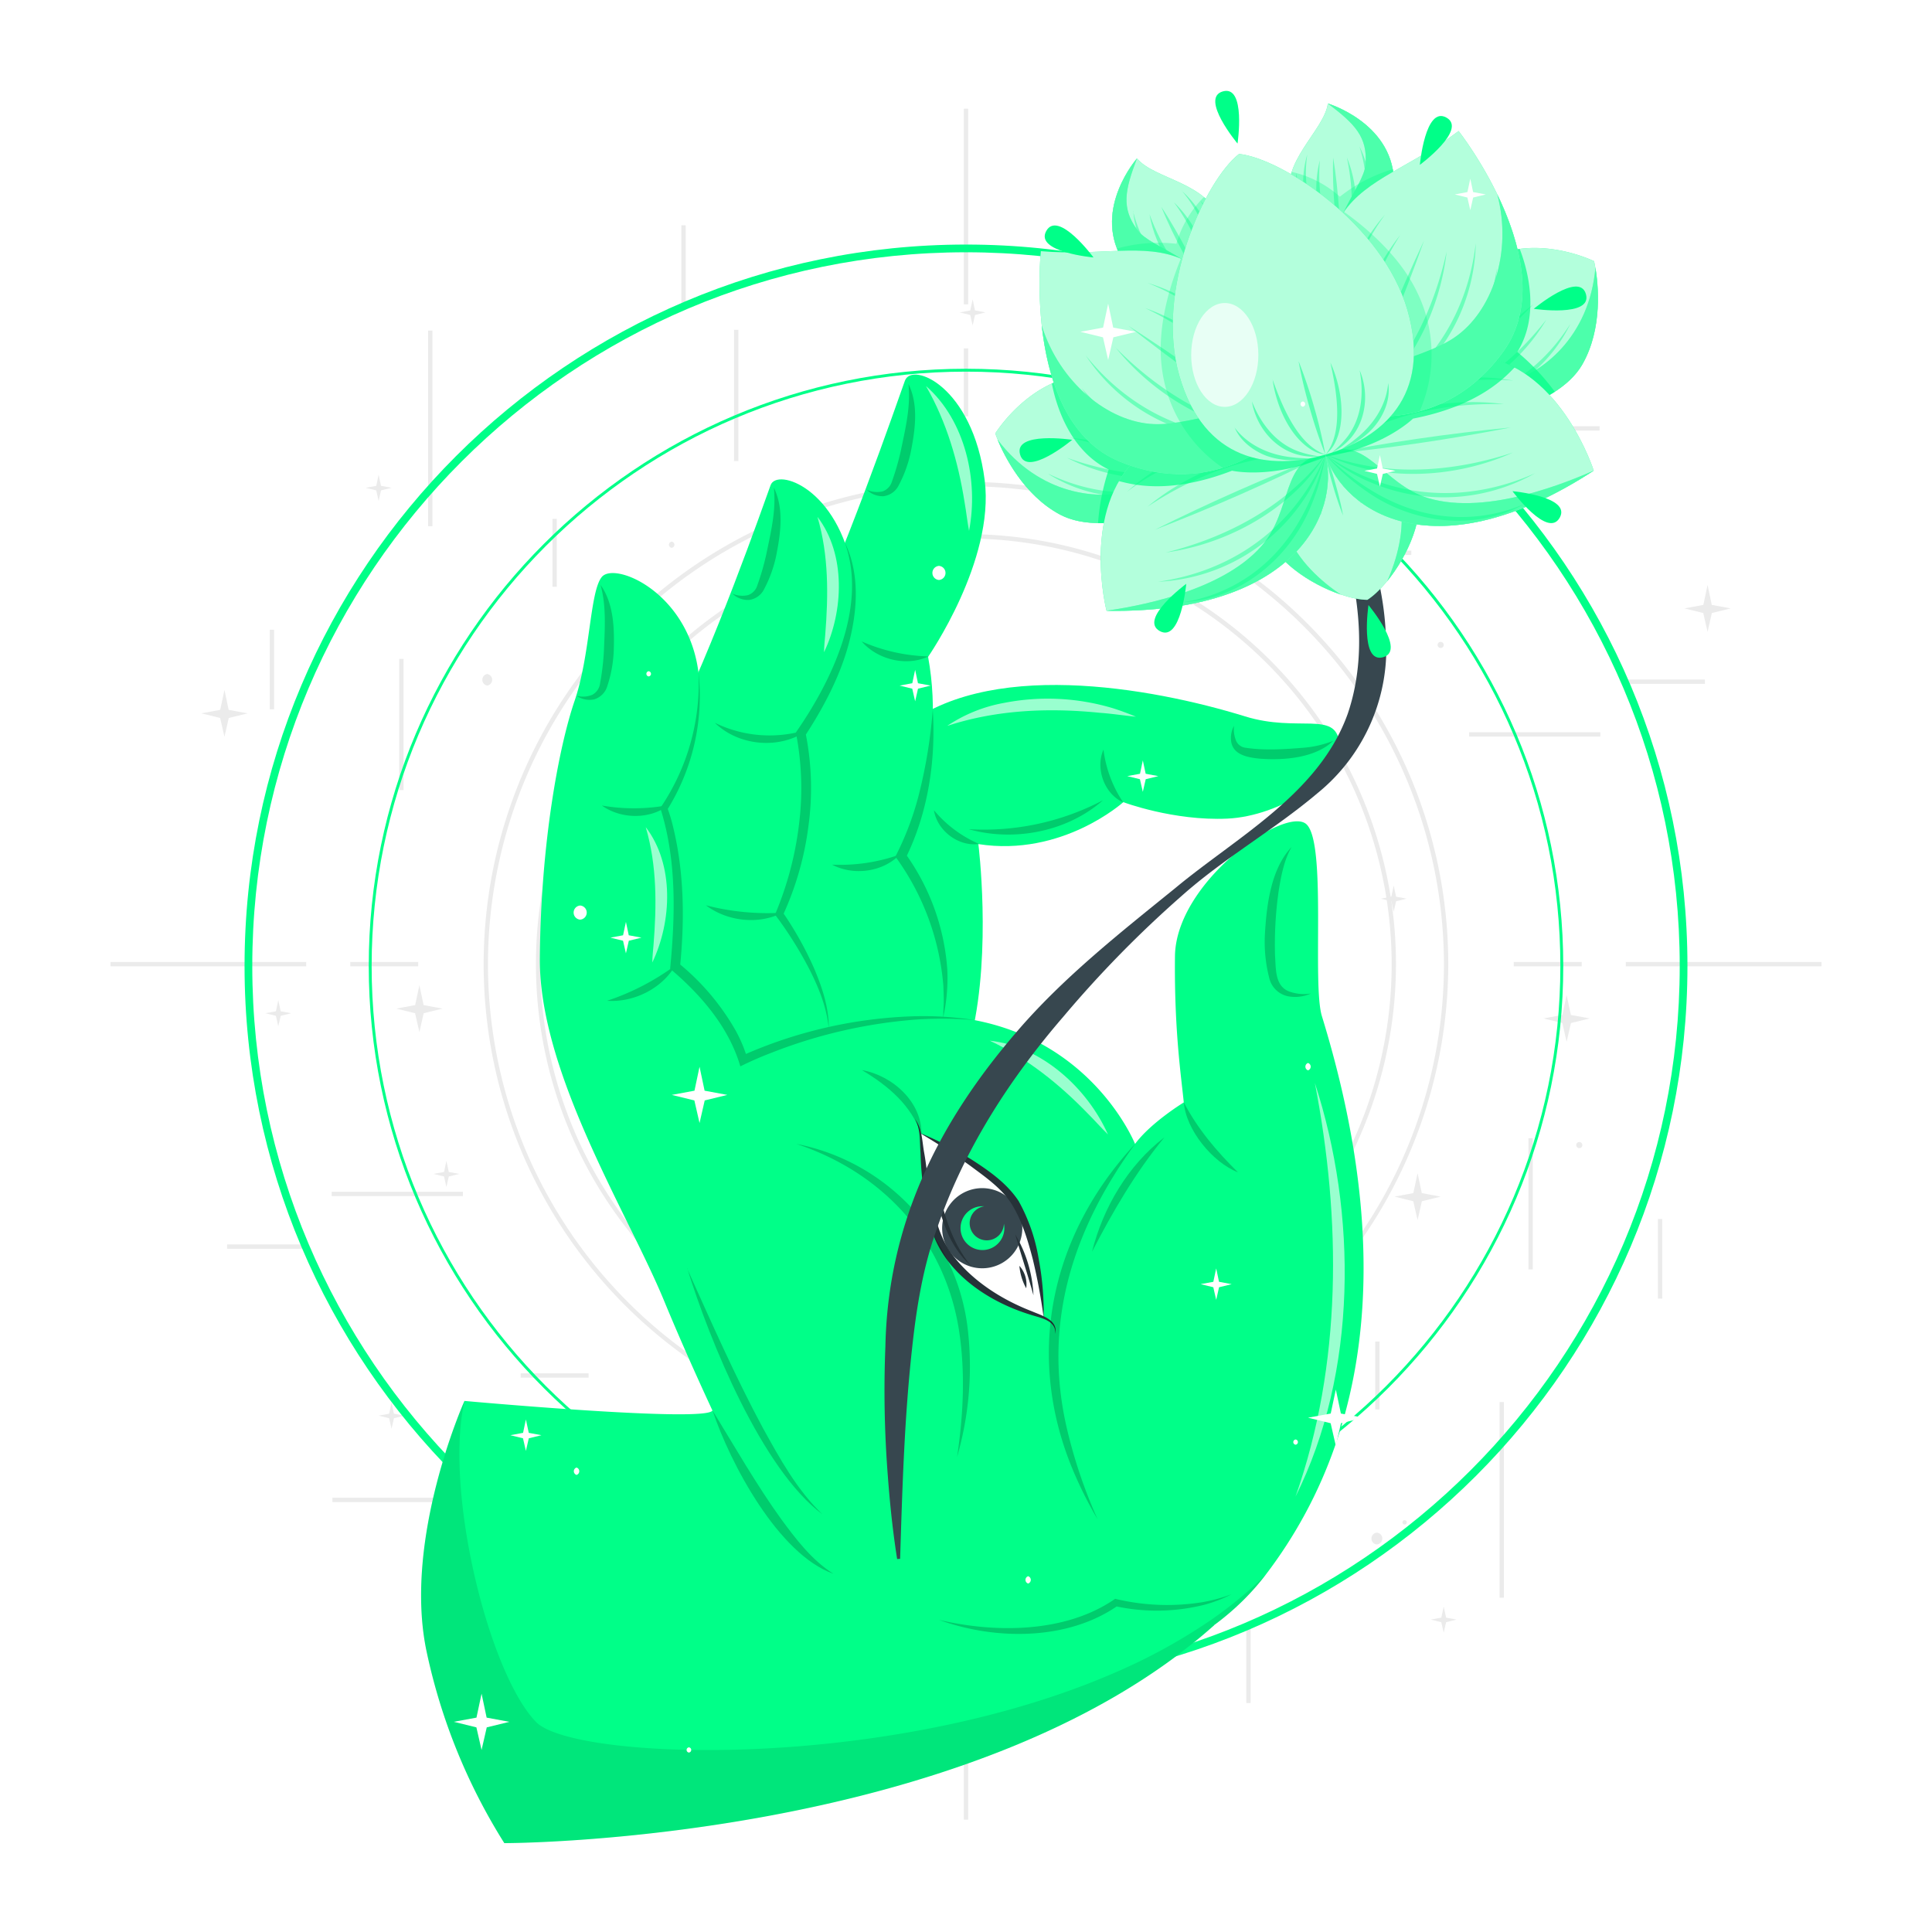 <svg class="animated" id="freepik_stories-buddha-hand" xmlns="http://www.w3.org/2000/svg" viewBox="0 0 500 500" version="1.1" xmlns:xlink="http://www.w3.org/1999/xlink" xmlns:svgjs="http://svgjs.com/svgjs"><style>svg#freepik_stories-buddha-hand:not(.animated) .animable {opacity: 0;}svg#freepik_stories-buddha-hand.animated #freepik--background-complete--inject-6 {animation: 1.5s Infinite  linear wind;animation-delay: 0s;}svg#freepik_stories-buddha-hand.animated #freepik--Circles--inject-6 {animation: 1.5s Infinite  linear heartbeat;animation-delay: 1.5s;}svg#freepik_stories-buddha-hand.animated #freepik--Hand--inject-6 {animation: 3s Infinite  linear floating;animation-delay: 0s;}svg#freepik_stories-buddha-hand.animated #freepik--Flower--inject-6 {animation: 3s Infinite  linear floating;animation-delay: 0s;}            @keyframes wind {                0% {                    transform: rotate( 0deg );                }                25% {                    transform: rotate( 1deg );                }                75% {                    transform: rotate( -1deg );                }            }                    @keyframes heartbeat {                0% {                    transform: scale(1);                }                10% {                    transform: scale(1.1);                }                30% {                    transform: scale(1);                }                40% {                    transform: scale(1);                }                50% {                    transform: scale(1.1);                }                60% {                    transform: scale(1);                }                100% {                    transform: scale(1);                }            }                    @keyframes floating {                0% {                    opacity: 1;                    transform: translateY(0px);                }                50% {                    transform: translateY(-10px);                }                100% {                    opacity: 1;                    transform: translateY(0px);                }            }        </style><g id="freepik--background-complete--inject-6" class="animable animator-active" style="transform-origin: 250px 249.525px;"><path d="M250,374.34A124.82,124.82,0,1,1,374.81,249.52,125,125,0,0,1,250,374.34Zm0-248.51A123.7,123.7,0,1,0,373.69,249.52,123.83,123.83,0,0,0,250,125.83Z" style="fill: rgb(235, 235, 235); transform-origin: 249.99px 249.52px;" id="elabe1p6cufm5" class="animable"></path><path d="M250,360.81A111.29,111.29,0,1,1,361.28,249.52,111.41,111.41,0,0,1,250,360.81Zm0-221.45A110.17,110.17,0,1,0,360.16,249.52,110.28,110.28,0,0,0,250,139.36Z" style="fill: rgb(235, 235, 235); transform-origin: 249.99px 249.52px;" id="el1qxvmqkg3o8" class="animable"></path><g id="el1ai418k8jo7"><rect x="176.34" y="58.3" width="1.12" height="20.59" style="fill: rgb(235, 235, 235); transform-origin: 176.9px 68.595px; transform: rotate(-22deg);" class="animable"></rect></g><g id="elibrypx42ryf"><rect x="189.97" y="85.36" width="1.12" height="33.96" style="fill: rgb(235, 235, 235); transform-origin: 190.53px 102.34px; transform: rotate(-22deg);" class="animable"></rect></g><g id="elbpm4nl016ps"><rect x="69.81" y="162.98" width="1.12" height="20.59" style="fill: rgb(235, 235, 235); transform-origin: 70.37px 173.275px; transform: rotate(-67deg);" class="animable"></rect></g><g id="elygb07wqc1rl"><rect x="103.32" y="170.52" width="1.12" height="33.96" style="fill: rgb(235, 235, 235); transform-origin: 103.88px 187.5px; transform: rotate(-67deg);" class="animable"></rect></g><g id="eletwy00js2ih"><rect x="58.78" y="322.06" width="20.59" height="1.12" style="fill: rgb(235, 235, 235); transform-origin: 69.075px 322.62px; transform: rotate(-22deg);" class="animable"></rect></g><g id="elitbsacr6169"><rect x="85.84" y="308.43" width="33.96" height="1.12" style="fill: rgb(235, 235, 235); transform-origin: 102.82px 308.99px; transform: rotate(-22deg);" class="animable"></rect></g><g id="elf8z0ckpap0o"><rect x="163.46" y="428.59" width="20.59" height="1.12" style="fill: rgb(235, 235, 235); transform-origin: 173.755px 429.15px; transform: rotate(-67deg);" class="animable"></rect></g><g id="el5fgm2n5uusy"><rect x="171" y="395.09" width="33.96" height="1.12" style="fill: rgb(235, 235, 235); transform-origin: 187.98px 395.65px; transform: rotate(-67deg);" class="animable"></rect></g><g id="elu01e1q30uk"><rect x="322.54" y="420.16" width="1.12" height="20.59" style="fill: rgb(235, 235, 235); transform-origin: 323.1px 430.455px; transform: rotate(-22deg);" class="animable"></rect></g><g id="elqgyg85u34nk"><rect x="308.91" y="379.73" width="1.12" height="33.96" style="fill: rgb(235, 235, 235); transform-origin: 309.47px 396.71px; transform: rotate(-22deg);" class="animable"></rect></g><g id="eloudbw9y83ia"><rect x="429.07" y="315.48" width="1.12" height="20.59" style="fill: rgb(235, 235, 235); transform-origin: 429.63px 325.775px; transform: rotate(-67deg);" class="animable"></rect></g><g id="elqvkko0m7tha"><rect x="395.56" y="294.57" width="1.12" height="33.96" style="fill: rgb(235, 235, 235); transform-origin: 396.12px 311.55px; transform: rotate(-67deg);" class="animable"></rect></g><g id="elyolmpk507ij"><rect x="420.64" y="175.86" width="20.59" height="1.12" style="fill: rgb(235, 235, 235); transform-origin: 430.935px 176.42px; transform: rotate(-22deg);" class="animable"></rect></g><g id="eltr4wfhwmf7l"><rect x="380.21" y="189.5" width="33.96" height="1.12" style="fill: rgb(235, 235, 235); transform-origin: 397.19px 190.06px; transform: rotate(-22deg);" class="animable"></rect></g><g id="elcdxgxbz7hz9"><rect x="315.95" y="69.34" width="20.59" height="1.12" style="fill: rgb(235, 235, 235); transform-origin: 326.245px 69.9px; transform: rotate(-67deg);" class="animable"></rect></g><g id="elst41fk19vv9"><rect x="295.05" y="102.84" width="33.96" height="1.12" style="fill: rgb(235, 235, 235); transform-origin: 312.03px 103.4px; transform: rotate(-67deg);" class="animable"></rect></g><rect x="249.44" y="28.12" width="1.12" height="50.64" style="fill: rgb(235, 235, 235); transform-origin: 250px 53.44px;" id="eli1qdy68uhep" class="animable"></rect><rect x="249.44" y="90.17" width="1.12" height="17.58" style="fill: rgb(235, 235, 235); transform-origin: 250px 98.96px;" id="el0bwhgjn3j6cc" class="animable"></rect><g id="el3kaafurua48"><rect x="110.79" y="85.55" width="1.12" height="50.64" style="fill: rgb(235, 235, 235); transform-origin: 111.35px 110.87px; transform: rotate(-45deg);" class="animable"></rect></g><g id="elgewhmjl29r"><rect x="142.98" y="134.27" width="1.12" height="17.58" style="fill: rgb(235, 235, 235); transform-origin: 143.54px 143.06px; transform: rotate(-45deg);" class="animable"></rect></g><rect x="28.6" y="248.96" width="50.64" height="1.12" style="fill: rgb(235, 235, 235); transform-origin: 53.92px 249.52px;" id="elm7keqjifns" class="animable"></rect><rect x="90.65" y="248.96" width="17.58" height="1.12" style="fill: rgb(235, 235, 235); transform-origin: 99.44px 249.52px;" id="el1vwj8glwdhg" class="animable"></rect><g id="elwsyqjmjxm2"><rect x="86.03" y="387.61" width="50.64" height="1.12" style="fill: rgb(235, 235, 235); transform-origin: 111.35px 388.17px; transform: rotate(-45deg);" class="animable"></rect></g><g id="elgux92mnbl1"><rect x="134.75" y="355.42" width="17.58" height="1.12" style="fill: rgb(235, 235, 235); transform-origin: 143.54px 355.98px; transform: rotate(-45deg);" class="animable"></rect></g><rect x="249.44" y="420.29" width="1.12" height="50.64" style="fill: rgb(235, 235, 235); transform-origin: 250px 445.61px;" id="elb6mrwi9gn9v" class="animable"></rect><rect x="249.44" y="391.29" width="1.12" height="17.58" style="fill: rgb(235, 235, 235); transform-origin: 250px 400.08px;" id="el3ti1f06c8mc" class="animable"></rect><g id="elfy64b5whafk"><rect x="388.09" y="362.85" width="1.12" height="50.64" style="fill: rgb(235, 235, 235); transform-origin: 388.65px 388.17px; transform: rotate(-45deg);" class="animable"></rect></g><g id="elacv8gj71q3q"><rect x="355.9" y="347.19" width="1.12" height="17.58" style="fill: rgb(235, 235, 235); transform-origin: 356.46px 355.98px; transform: rotate(-45deg);" class="animable"></rect></g><rect x="420.76" y="248.96" width="50.64" height="1.12" style="fill: rgb(235, 235, 235); transform-origin: 446.08px 249.52px;" id="elhevldkw6l2" class="animable"></rect><rect x="391.76" y="248.96" width="17.58" height="1.12" style="fill: rgb(235, 235, 235); transform-origin: 400.55px 249.52px;" id="eli99up1xud8" class="animable"></rect><g id="elrnja927xlc"><rect x="363.33" y="110.31" width="50.64" height="1.12" style="fill: rgb(235, 235, 235); transform-origin: 388.65px 110.87px; transform: rotate(-45deg);" class="animable"></rect></g><g id="elqxag18efeum"><rect x="347.67" y="142.5" width="17.58" height="1.12" style="fill: rgb(235, 235, 235); transform-origin: 356.46px 143.06px; transform: rotate(-45deg);" class="animable"></rect></g><circle cx="250" cy="249.52" r="2.55" style="fill: rgb(235, 235, 235); transform-origin: 250px 249.52px;" id="elkokxk2rndbj" class="animable"></circle><polygon points="399.46 263.57 404.35 262.67 405.44 257.51 406.54 262.67 411.43 263.57 406.56 264.76 405.44 269.64 404.33 264.76 399.46 263.57" style="fill: rgb(235, 235, 235); transform-origin: 405.445px 263.575px;" id="el1yqi81ni2q6" class="animable"></polygon><polygon points="140.5 372.43 145.39 371.52 146.49 366.37 147.58 371.52 152.47 372.43 147.6 373.62 146.49 378.5 145.37 373.62 140.5 372.43" style="fill: rgb(235, 235, 235); transform-origin: 146.485px 372.435px;" id="elbnaxo1enpcc" class="animable"></polygon><polygon points="52.1 184.61 56.99 183.71 58.09 178.55 59.18 183.71 64.07 184.62 59.2 185.81 58.09 190.68 56.97 185.81 52.1 184.61" style="fill: rgb(235, 235, 235); transform-origin: 58.085px 184.615px;" id="elmm317dkcfpk" class="animable"></polygon><polygon points="435.93 157.45 440.82 156.55 441.92 151.39 443.01 156.55 447.9 157.45 443.03 158.65 441.92 163.52 440.8 158.65 435.93 157.45" style="fill: rgb(235, 235, 235); transform-origin: 441.915px 157.455px;" id="elphl7qd1ij2" class="animable"></polygon><polygon points="360.88 309.68 365.77 308.78 366.87 303.62 367.96 308.78 372.85 309.69 367.98 310.88 366.87 315.75 365.75 310.88 360.88 309.68" style="fill: rgb(235, 235, 235); transform-origin: 366.865px 309.685px;" id="el015can23kks3p" class="animable"></polygon><polygon points="102.55 261.03 107.44 260.12 108.54 254.97 109.63 260.12 114.53 261.03 109.65 262.22 108.54 267.09 107.42 262.22 102.55 261.03" style="fill: rgb(235, 235, 235); transform-origin: 108.54px 261.03px;" id="elyqzb1nj9fy" class="animable"></polygon><polygon points="112.19 303.8 114.92 303.3 115.53 300.42 116.14 303.3 118.88 303.81 116.15 304.47 115.53 307.19 114.91 304.47 112.19 303.8" style="fill: rgb(235, 235, 235); transform-origin: 115.535px 303.805px;" id="elwlmxr2lfle" class="animable"></polygon><polygon points="370.28 419.15 373.01 418.64 373.63 415.76 374.24 418.64 376.97 419.15 374.25 419.82 373.63 422.54 373 419.82 370.28 419.15" style="fill: rgb(235, 235, 235); transform-origin: 373.625px 419.15px;" id="el5zdlo3k37v9" class="animable"></polygon><polygon points="248.37 80.85 251.1 80.34 251.72 77.46 252.33 80.34 255.06 80.85 252.34 81.52 251.72 84.24 251.09 81.52 248.37 80.85" style="fill: rgb(235, 235, 235); transform-origin: 251.715px 80.85px;" id="el69mez47gtoe" class="animable"></polygon><polygon points="97.99 366.37 100.72 365.86 101.33 362.98 101.94 365.86 104.68 366.37 101.96 367.03 101.33 369.76 100.71 367.03 97.99 366.37" style="fill: rgb(235, 235, 235); transform-origin: 101.335px 366.37px;" id="elm7u6gurffio" class="animable"></polygon><polygon points="94.64 126.24 97.38 125.73 97.99 122.85 98.6 125.73 101.33 126.24 98.61 126.91 97.99 129.63 97.36 126.91 94.64 126.24" style="fill: rgb(235, 235, 235); transform-origin: 97.985px 126.24px;" id="el3zfv08g6e3x" class="animable"></polygon><polygon points="357.35 232.57 360.08 232.07 360.69 229.18 361.31 232.07 364.04 232.57 361.32 233.24 360.69 235.96 360.07 233.24 357.35 232.57" style="fill: rgb(235, 235, 235); transform-origin: 360.695px 232.57px;" id="elp7cyjx64h9" class="animable"></polygon><polygon points="68.68 262.22 71.41 261.72 72.02 258.83 72.64 261.72 75.37 262.23 72.65 262.89 72.02 265.61 71.4 262.89 68.68 262.22" style="fill: rgb(235, 235, 235); transform-origin: 72.025px 262.22px;" id="el8hn4hbhujf7" class="animable"></polygon><path d="M379.74,104.33a.8.8,0,0,0,0-1.59A.8.8,0,0,0,379.74,104.33Z" style="fill: rgb(235, 235, 235); transform-origin: 379.74px 103.535px;" id="elk4y7hau3xyc" class="animable"></path><path d="M408.72,297.14a.79.79,0,0,0,0-1.58A.79.79,0,0,0,408.72,297.14Z" style="fill: rgb(235, 235, 235); transform-origin: 408.72px 296.35px;" id="elcimsaastsu7" class="animable"></path><path d="M173.83,141.77a.8.8,0,0,0,0-1.59A.8.8,0,0,0,173.83,141.77Z" style="fill: rgb(235, 235, 235); transform-origin: 173.83px 140.975px;" id="elr9ews2g7pn" class="animable"></path><path d="M372.85,167.7a.79.79,0,0,0,0-1.58A.79.79,0,0,0,372.85,167.7Z" style="fill: rgb(235, 235, 235); transform-origin: 372.85px 166.91px;" id="ely9in5h1wbgb" class="animable"></path><path d="M327.38,221.25a.56.56,0,0,0,0-1.12A.56.56,0,0,0,327.38,221.25Z" style="fill: rgb(235, 235, 235); transform-origin: 327.38px 220.69px;" id="elhx9q2ih4d7v" class="animable"></path><path d="M266.63,115.16a.56.56,0,0,0,0-1.12A.56.56,0,0,0,266.63,115.16Z" style="fill: rgb(235, 235, 235); transform-origin: 266.63px 114.6px;" id="elf5z2n9ycj2i" class="animable"></path><path d="M363.51,394.54a.56.56,0,0,0,0-1.12A.56.56,0,0,0,363.51,394.54Z" style="fill: rgb(235, 235, 235); transform-origin: 363.51px 393.98px;" id="elig8snvkcut" class="animable"></path><path d="M126.1,177.43a1.52,1.52,0,0,0,0-3A1.52,1.52,0,0,0,126.1,177.43Z" style="fill: rgb(235, 235, 235); transform-origin: 126.1px 175.93px;" id="elmnqvggw4t4m" class="animable"></path><path d="M356.33,399.7a1.53,1.53,0,0,0,0-3.05A1.53,1.53,0,0,0,356.33,399.7Z" style="fill: rgb(235, 235, 235); transform-origin: 356.33px 398.175px;" id="elxlrfi4i1tj" class="animable"></path></g><g id="freepik--Circles--inject-6" class="animable" style="transform-origin: 250px 250px;"><path d="M250,436.71C147.05,436.71,63.29,353,63.29,250S147.05,63.29,250,63.29,436.71,147.05,436.71,250,353,436.71,250,436.71Zm0-371.42C148.15,65.29,65.29,148.15,65.29,250S148.15,434.71,250,434.71,434.71,351.85,434.71,250,351.85,65.29,250,65.29Z" style="fill: rgb(0, 255, 136); transform-origin: 250px 250px;" id="el682w0svx6fu" class="animable"></path><path d="M250,404.57c-85.23,0-154.57-69.34-154.57-154.57S164.77,95.43,250,95.43,404.57,164.77,404.57,250,335.23,404.57,250,404.57Zm0-308.39c-84.82,0-153.82,69-153.82,153.82s69,153.82,153.82,153.82,153.82-69,153.82-153.82S334.82,96.18,250,96.18Z" style="fill: rgb(0, 255, 136); transform-origin: 250px 250px;" id="elyxod0zyplmc" class="animable"></path></g><g id="freepik--Hand--inject-6" class="animable" style="transform-origin: 230.935px 286.973px;"><path d="M184.39,365c-1.12,3.29-64.19-2.44-64.19-2.44s-16.06,35.83-9.75,65.07A152.38,152.38,0,0,0,130.52,477s120.49.13,183.66-56.35L184.39,365" style="fill: rgb(0, 255, 136); transform-origin: 211.58px 419.78px;" id="elt34mu76qzpq" class="animable"></path><path d="M204.19,271.77s6.51-63.46,28.51-82.57,65.28-11.29,89.52-3.8c13.74,4.25,23.46-1.54,24.39,6.83s-15.09,19-29,19.63-26.9-4.26-26.9-4.26-15.81,14.26-37.51,10.85c0,0,3.44,27.28-1.69,49.29Z" style="fill: rgb(0, 255, 136); transform-origin: 275.419px 224.52px;" id="elizqks0vskl" class="animable"></path><path d="M243,267s7.16-22.94-9.76-45.4c0,0,12-24.21,6.95-51.61,0,0,17.28-24.86,14.65-45.7C251.73,99.91,236,93.53,234.19,98.53s-16.17,46.8-28.13,71c-13.76,27.83-13.85,46.85-10.9,68.24s13.52,43.71,13.52,43.71Z" style="fill: rgb(0, 255, 136); transform-origin: 224.361px 189.213px;" id="els6zjxqzlsl9" class="animable"></path><path d="M212.66,277.25c5.58-12.61-2.07-25.83-10.95-40.71,0,0,11.36-22.12,5.58-46.71,0,0,16.61-22.82,13.43-41.55C217,126.39,201.09,121,199.43,125.56s-14.93,42.59-26.24,64.69c-13,25.41-12.61,42.57-9.09,61.79s14.67,39.09,14.67,39.09Z" style="fill: rgb(0, 255, 136); transform-origin: 191.559px 207.597px;" id="el1goj25jfj59" class="animable"></path><path d="M202,400.2c26,45.78,96.22,45.88,125.64,7.24,31.62-41.54,30-94,14.47-144.45-2.56-8.31,1.24-44.43-3.93-49.6s-33.89,14.67-34.1,34.1,1.66,31.41,2.28,37.82c0,0-8.48,5.16-12.61,10.74,0,0-22.73-57-101.47-21.7a81.85,81.85,0,0,0-17.56-24.17s2.68-23.77-2.89-40.92c0,0,12.39-19.22,8.47-38s-21.49-25.83-24.59-21.9-2.9,20-7,32-8.77,37-9,66.6,22.82,66.07,32.12,88.6S194.55,387.08,202,400.2Z" style="fill: rgb(0, 255, 136); transform-origin: 246.3px 291.923px;" id="elfm568injnlu" class="animable"></path><path d="M238.13,293.23c1,5.54-.29,22,7.6,32.14S270.1,341,270.1,341s-.62-22.49-8-30.46S238.13,293.23,238.13,293.23Z" style="fill: rgb(255, 255, 255); transform-origin: 254.115px 317.115px;" id="ely9hexp36dvo" class="animable"></path><path d="M264.23,320.48a10.37,10.37,0,1,1-7.4-12.65A10.36,10.36,0,0,1,264.23,320.48Z" style="fill: rgb(55, 71, 79); transform-origin: 254.198px 317.86px;" id="el0ucd9uwr30yn" class="animable"></path><path d="M259.81,316.69a5.67,5.67,0,1,1-5.09-4.5,4.43,4.43,0,1,0,5.09,4.5Z" style="fill: rgb(0, 255, 136); transform-origin: 254.258px 317.841px;" id="el08pawxopb1p3" class="animable"></path><path d="M236.78,289.6c1.9,2.47,1.85,5.75,2.39,8.69s.79,6,1.27,8.93c1,5.74,2.17,11.81,5.42,16.68,5.18,7.2,12.95,12.27,21.21,15.47,2.57,1.11,6.75,2.19,6.06,5.84.18-3.57-3.81-4.09-6.39-4.95-11.49-3.5-23.27-11.51-26.16-23.82a90.27,90.27,0,0,1-2.35-18.06c-.25-3,.08-6.1-1.45-8.78Z" style="fill: rgb(38, 50, 56); transform-origin: 254.993px 317.405px;" id="el3ohbviqrkmo" class="animable"></path><path d="M238.13,293.23a88.24,88.24,0,0,1,13.74,7.14c4.4,2.86,8.73,5.93,11.73,10.42a46.14,46.14,0,0,1,5.17,14.77A75.5,75.5,0,0,1,270.1,341a148.79,148.79,0,0,0-2.81-15.1c-1.26-4.84-2.75-9.81-5.34-14.07s-7-7.25-10.93-10.19c-4.15-3-8.48-5.72-12.89-8.39Z" style="fill: rgb(38, 50, 56); transform-origin: 254.12px 317.115px;" id="elhseps6c5us6" class="animable"></path><path d="M241.12,300.63c2.08,8.27,3.42,17.08,8.22,24.31a19.85,19.85,0,0,0,2.24,2.94c-7.7-6.7-9.43-17.61-10.46-27.25Z" style="fill: rgb(38, 50, 56); transform-origin: 246.35px 314.255px;" id="elmtrjr3xp52h" class="animable"></path><path d="M262.74,319.46a33.85,33.85,0,0,1,4.72,15.76c-1.47-5.31-3.2-10.44-4.72-15.76Z" style="fill: rgb(38, 50, 56); transform-origin: 265.1px 327.34px;" id="elgsa4fg01rbe" class="animable"></path><path d="M263.82,327.6a7.16,7.16,0,0,1,1.76,5.8,14.34,14.34,0,0,1-1.76-5.8Z" style="fill: rgb(38, 50, 56); transform-origin: 264.736px 330.5px;" id="elxdyhkvy4n8" class="animable"></path><g id="elt5s1cwapoan"><g style="opacity: 0.2; transform-origin: 247.17px 261.109px;" class="animable"><path d="M293.77,296.05c-15.87,21.81-23.8,45.7-17.9,72.59a128.83,128.83,0,0,0,8.19,24.54,103.62,103.62,0,0,1-5.93-11.65c-13.08-30.15-6.5-61.64,15.64-85.48Z" id="elfyg55htelvf" class="animable" style="transform-origin: 282.607px 344.615px;"></path><path d="M206.15,296.05a55.38,55.38,0,0,1,44.45,49.28,84.07,84.07,0,0,1-2.91,31.73c1.64-11,2.18-22.07.46-33-3.74-23.35-19.78-40.61-42-48Z" id="elyho5g00iag" class="animable" style="transform-origin: 228.582px 336.555px;"></path><path d="M334.27,219.18c-1.93,3.39-2.65,7.19-3.29,11a97.84,97.84,0,0,0-1,17.18c.25,3.39-.07,7.85,3.7,9.25a11.29,11.29,0,0,0,5.58.51,9.93,9.93,0,0,1-6,.7,6.3,6.3,0,0,1-4.68-4.33,37.36,37.36,0,0,1-1.21-11.94c.45-7.49,1.56-16.68,6.89-22.35Z" id="eli1xyn6sn8ak" class="animable" style="transform-origin: 333.281px 238.592px;"></path><path d="M155.36,151.28c3.53,4.91,3.67,11.5,3.47,17.33a33.23,33.23,0,0,1-1.64,8.89,5.1,5.1,0,0,1-3.48,3.51,5.89,5.89,0,0,1-4.5-.94,6.43,6.43,0,0,0,4.08-.26,3.88,3.88,0,0,0,2-2.91,64.4,64.4,0,0,0,1-8.45c.23-5.75.68-11.53-.89-17.17Z" id="ele73z49nb7m" class="animable" style="transform-origin: 154.049px 166.201px;"></path><path d="M200.27,126.21c2.68,5.42,1.74,11.94.6,17.66a32.93,32.93,0,0,1-3.07,8.51,5.06,5.06,0,0,1-4,2.89,5.83,5.83,0,0,1-4.28-1.65,6.39,6.39,0,0,0,4.06.4,3.83,3.83,0,0,0,2.42-2.55,64,64,0,0,0,2.35-8.18c1.16-5.63,2.55-11.26,1.92-17.08Z" id="elf6jdswdj83s" class="animable" style="transform-origin: 195.763px 140.742px;"></path><path d="M345.13,191.65c-4.69,4.6-13.14,5.2-19.39,4.67-2.83-.32-6.56-.94-7.11-4.37a6.56,6.56,0,0,1,.74-4.11,7.8,7.8,0,0,0,.48,3.75,3.06,3.06,0,0,0,2.38,1.91c5,.78,10.28.4,15.32,0a26.69,26.69,0,0,0,7.58-1.81Z" id="elrb4yn2hoso" class="animable" style="transform-origin: 331.845px 192.16px;"></path><path d="M235.1,99.36c2.68,5.42,1.74,11.94.6,17.66a32.86,32.86,0,0,1-3.07,8.5,5.11,5.11,0,0,1-4,2.9,5.89,5.89,0,0,1-4.29-1.65,6.42,6.42,0,0,0,4.07.4,3.87,3.87,0,0,0,2.42-2.55,66.11,66.11,0,0,0,2.35-8.18c1.16-5.63,2.55-11.27,1.92-17.08Z" id="el6yz5dm9zj84" class="animable" style="transform-origin: 230.588px 113.892px;"></path><path d="M180.77,173.94a55.68,55.68,0,0,1-8.19,35.8l.08-.81A40.79,40.79,0,0,1,174.2,214c2.88,11.83,3,24.24,1.78,36.31l-.46-1.12a62,62,0,0,1,14.92,17.61,36.47,36.47,0,0,1,3,7.22l-1.63-.71A118.09,118.09,0,0,1,236.87,263a85.94,85.94,0,0,1,15.38,1,100.73,100.73,0,0,0-15.34-.13,129.4,129.4,0,0,0-37.12,8.53c-2.8,1.07-5.55,2.26-8.19,3.58-2.95-10.14-10.23-18.57-18.17-25.27,1.33-13.64,1.7-27.92-2.4-41.13l-.16-.46.24-.35a57.46,57.46,0,0,0,9.66-34.84Z" id="el4vo7jr996yo" class="animable" style="transform-origin: 211.56px 224.955px;"></path><path d="M218.67,140.47c3.91,8.06,3.24,17.61,1,26.07s-6.59,16.67-11.4,24l.18-1a72.47,72.47,0,0,1,.78,24.22,79.23,79.23,0,0,1-6.65,23.19l-.11-1a89.09,89.09,0,0,1,8.09,14.37c2.14,5,4,10.37,3.92,15.88-.5-5.44-2.57-10.54-5-15.34a100.3,100.3,0,0,0-8.91-14.16,86.44,86.44,0,0,0,6.2-23.25,75,75,0,0,0-.69-23.31l-.12-.54.3-.46c9.22-13.38,18.22-32.33,12.41-48.66Z" id="el74vuiscat32" class="animable" style="transform-origin: 211.024px 203.335px;"></path><path d="M241.4,183.68c.83,13.1-1.19,26.64-7.05,38.48l-.13-1.38a58.38,58.38,0,0,1,10.94,30.12,47,47,0,0,1-1.08,12.48l.11-2.77c.13-1.53,0-3.93-.05-5.49a65.77,65.77,0,0,0-11.94-32.77l-.48-.67.36-.7a76.76,76.76,0,0,0,5.82-15.73,130.72,130.72,0,0,0,3.5-21.57Z" id="elojfxi2fnzf" class="animable" style="transform-origin: 238.466px 223.53px;"></path><path d="M184.39,365c5.45,8.92,11.64,19.65,17.72,28.06,3.89,5.29,7.9,10.61,13.55,14.22-14.19-5-26.71-28.59-31.27-42.28Z" id="elwv89nha6r3" class="animable" style="transform-origin: 200.025px 386.14px;"></path><path d="M223.07,276.94c7.9,1.39,15.66,8.32,15.4,16.77-2.58-7.67-8.59-12.69-15.4-16.77Z" id="elxbydc9u01bb" class="animable" style="transform-origin: 230.773px 285.325px;"></path><path d="M243,419.22c14.53,3.43,32.5,3.41,45.24-5.2l.36-.26.43.11a57.4,57.4,0,0,0,22.35.74,42.77,42.77,0,0,0,7.31-2,35.46,35.46,0,0,1-7.14,2.74,50.67,50.67,0,0,1-23,.31l.79-.15c-13.05,9.14-31.84,9-46.36,3.7Z" id="elv0ydnj4in0e" class="animable" style="transform-origin: 280.835px 417.734px;"></path><path d="M177.8,328.22c6.26,13.9,12.39,27.85,19.6,41.28,4.39,7.93,8.82,16.08,15.45,22.4-15.65-11.58-29.23-45-35-63.68Z" id="elkqqbg0a3ro" class="animable" style="transform-origin: 195.325px 360.06px;"></path><path d="M306.38,285.31c3.54,6.83,8.53,12.69,14,18.08-6.54-2.54-13.48-11-14-18.08Z" id="elpbwkybw3rug" class="animable" style="transform-origin: 313.38px 294.35px;"></path><path d="M301.34,294.35c-7.48,9.08-13.33,19.18-18.73,29.6,2.87-11.43,9.31-22.39,18.73-29.6Z" id="elgt1bv1hzhaw" class="animable" style="transform-origin: 291.975px 309.15px;"></path><path d="M250.71,214.6a66.41,66.41,0,0,0,34.73-7.49c-9.21,8.15-23,10.8-34.73,7.49Z" id="eld044kxf1oh7" class="animable" style="transform-origin: 268.075px 211.549px;"></path><path d="M185,187.06a32.3,32.3,0,0,0,24.35,1.62c-7,5.4-18,4.58-24.35-1.62Z" id="elbyksab5ixsw" class="animable" style="transform-origin: 197.175px 189.664px;"></path><path d="M182.69,234.29a63.41,63.41,0,0,0,19.78,1.91c-6.16,3.21-14.29,2.24-19.78-1.91Z" id="el61dkdg97ik6" class="animable" style="transform-origin: 192.58px 236.2px;"></path><path d="M157.12,259a63.46,63.46,0,0,0,17.65-9.15c-3.43,6-10.78,9.64-17.65,9.15Z" id="elgu7tj4omsri" class="animable" style="transform-origin: 165.945px 254.447px;"></path><path d="M155.76,208.47a48.4,48.4,0,0,0,17.35-.14c-4.86,3.8-12.39,3.71-17.35.14Z" id="elj79q0kv34q" class="animable" style="transform-origin: 164.435px 209.747px;"></path><path d="M223,166a45.89,45.89,0,0,0,17.29,3.88c-5.7,2.69-13.2.85-17.29-3.88Z" id="eluj13ihz9doe" class="animable" style="transform-origin: 231.645px 168.562px;"></path><path d="M215.33,223.77a45.85,45.85,0,0,0,17.54-2.62c-4.36,4.56-12,5.56-17.54,2.62Z" id="elgnoo0agkp6q" class="animable" style="transform-origin: 224.1px 223.293px;"></path><path d="M241.7,209.68a31.35,31.35,0,0,0,11.67,8.72c-5.32.8-10.85-3.45-11.67-8.72Z" id="el4jifx7g5vae" class="animable" style="transform-origin: 247.535px 214.089px;"></path><path d="M285.58,194a31.42,31.42,0,0,0,5.11,13.66c-4.91-2.21-7.26-8.77-5.11-13.66Z" id="eloja7iiyqev" class="animable" style="transform-origin: 287.735px 200.83px;"></path></g></g><g id="elo5ep2g5t4w"><path d="M327.66,407.44a65.54,65.54,0,0,1-13.49,13.18C251,477.1,130.52,477,130.52,477a152.38,152.38,0,0,1-20.07-49.31c-6.23-28.86,9.33-64.14,9.74-65.05-5.26,23.69,6.41,70.5,18.53,83,9.7,10,91.16,13,150.36-13a146.4,146.4,0,0,0,23.31-12.71A105.47,105.47,0,0,0,327.66,407.44Z" style="opacity: 0.1; transform-origin: 218.32px 419.82px;" class="animable"></path></g><g id="elq31jru7dux"><g style="opacity: 0.6; transform-origin: 257.57px 243.625px;" class="animable"><path d="M256.14,269.32c13.45,1.48,25.22,12.24,30.61,24.28-1.76-1.7-3.47-3.68-5.2-5.39-7.39-7.64-15.72-14.33-25.41-18.89Z" style="fill: rgb(255, 255, 255); transform-origin: 271.445px 281.46px;" id="elj25dharj489" class="animable"></path><path d="M239.68,99.93c10.16,8.94,13.61,24.5,11.11,37.46-.46-2.41-.73-5-1.16-7.41-1.66-10.49-4.64-20.76-9.95-30Z" style="fill: rgb(255, 255, 255); transform-origin: 245.625px 118.66px;" id="el7tmcvm3i2vg" class="animable"></path><path d="M167.14,214.09c7.38,9.66,6.75,24.39,1.68,35,0-1.54.2-3,.31-4.51.82-10.22.92-20.52-2-30.47Z" style="fill: rgb(255, 255, 255); transform-origin: 169.894px 231.59px;" id="el8exbu5rwovs" class="animable"></path><path d="M211.58,133.79c7.38,9.67,6.75,24.39,1.68,35,0-1.54.2-3,.31-4.5.82-10.23.92-20.53-2-30.48Z" style="fill: rgb(255, 255, 255); transform-origin: 214.334px 151.29px;" id="el19zktr9wm4fh" class="animable"></path><path d="M245.25,187.78a38.56,38.56,0,0,1,14.6-5.87,58.77,58.77,0,0,1,28.22,1.39c2,.64,4,1.38,5.91,2.18-3-.27-6.27-.8-9.28-1-13.22-1.34-26.72-.81-39.45,3.35Z" style="fill: rgb(255, 255, 255); transform-origin: 269.615px 184.321px;" id="el2h7emec2iyx" class="animable"></path><path d="M340.28,280.25c11,33.75,11.05,74.93-5,107.07,12.09-34.32,11.84-71.66,5-107.07Z" style="fill: rgb(255, 255, 255); transform-origin: 341.645px 333.785px;" id="el3n7j6ylxq6p" class="animable"></path></g></g><polygon points="117.44 445.6 123.31 444.52 124.63 438.32 125.94 444.52 131.82 445.61 125.97 447.04 124.63 452.89 123.29 447.04 117.44 445.6" style="fill: rgb(255, 255, 255); transform-origin: 124.63px 445.605px;" id="el756r6mxesu" class="animable"></polygon><polygon points="338.52 366.9 344.39 365.82 345.71 359.62 347.02 365.82 352.89 366.9 347.04 368.33 345.71 374.19 344.37 368.33 338.52 366.9" style="fill: rgb(255, 255, 255); transform-origin: 345.705px 366.905px;" id="elr3l78a5iyb9" class="animable"></polygon><polygon points="173.85 283.36 179.73 282.27 181.04 276.08 182.35 282.27 188.23 283.36 182.38 284.79 181.04 290.64 179.7 284.79 173.85 283.36" style="fill: rgb(255, 255, 255); transform-origin: 181.04px 283.36px;" id="els9moy1krwqr" class="animable"></polygon><polygon points="291.74 200.86 295.03 200.25 295.76 196.79 296.5 200.25 299.78 200.86 296.51 201.66 295.76 204.93 295.01 201.66 291.74 200.86" style="fill: rgb(255, 255, 255); transform-origin: 295.76px 200.86px;" id="el5y4b7o4axrt" class="animable"></polygon><polygon points="157.97 242.66 161.25 242.05 161.99 238.59 162.72 242.05 166.01 242.66 162.74 243.46 161.99 246.73 161.24 243.46 157.97 242.66" style="fill: rgb(255, 255, 255); transform-origin: 161.99px 242.66px;" id="elcf5n61mdvoe" class="animable"></polygon><polygon points="310.73 332.33 314.01 331.73 314.75 328.26 315.48 331.73 318.76 332.34 315.49 333.14 314.75 336.41 314 333.14 310.73 332.33" style="fill: rgb(255, 255, 255); transform-origin: 314.745px 332.335px;" id="elm9vzq7reep" class="animable"></polygon><polygon points="232.82 177.43 236.1 176.82 236.84 173.35 237.57 176.82 240.85 177.43 237.58 178.23 236.84 181.5 236.09 178.23 232.82 177.43" style="fill: rgb(255, 255, 255); transform-origin: 236.835px 177.425px;" id="ely1mjz24dvde" class="animable"></polygon><polygon points="132.08 371.43 135.37 370.82 136.1 367.36 136.84 370.82 140.12 371.43 136.85 372.23 136.1 375.5 135.35 372.23 132.08 371.43" style="fill: rgb(255, 255, 255); transform-origin: 136.1px 371.43px;" id="el7yokinnadpv" class="animable"></polygon><path d="M266.08,409.82a1,1,0,0,0,0-1.9A1,1,0,0,0,266.08,409.82Z" style="fill: rgb(255, 255, 255); transform-origin: 266.08px 408.87px;" id="elzpg8tno4vv" class="animable"></path><path d="M149.21,381.71a1,1,0,0,0,0-1.91A1,1,0,0,0,149.21,381.71Z" style="fill: rgb(255, 255, 255); transform-origin: 149.21px 380.755px;" id="el2phrh51pfvv" class="animable"></path><path d="M338.52,277a1,1,0,0,0,0-1.9A1,1,0,0,0,338.52,277Z" style="fill: rgb(255, 255, 255); transform-origin: 338.52px 276.05px;" id="elh0vps873phw" class="animable"></path><path d="M167.88,175.06a.68.68,0,0,0,0-1.35A.68.68,0,0,0,167.88,175.06Z" style="fill: rgb(255, 255, 255); transform-origin: 167.88px 174.385px;" id="elmucpev90b9c" class="animable"></path><path d="M335.3,373.89a.68.68,0,0,0,0-1.35A.68.68,0,0,0,335.3,373.89Z" style="fill: rgb(255, 255, 255); transform-origin: 335.3px 373.215px;" id="elwbvv4s3xckc" class="animable"></path><path d="M178.29,453.56a.68.68,0,0,0,0-1.35A.68.68,0,0,0,178.29,453.56Z" style="fill: rgb(255, 255, 255); transform-origin: 178.29px 452.885px;" id="eloembvxoyxe" class="animable"></path><path d="M150.15,238a1.83,1.83,0,0,0,0-3.65A1.83,1.83,0,0,0,150.15,238Z" style="fill: rgb(255, 255, 255); transform-origin: 150.15px 236.175px;" id="elih91dhyhr99" class="animable"></path><path d="M243,150.1a1.83,1.83,0,0,0,0-3.65A1.83,1.83,0,0,0,243,150.1Z" style="fill: rgb(255, 255, 255); transform-origin: 243px 148.275px;" id="elssrqgbofe6q" class="animable"></path></g><g id="freepik--Flower--inject-6" class="animable" style="transform-origin: 321.234px 213.499px;"><path d="M334.75,102.45c12.05,17.54,23.07,40.33,23.9,61.89a48.17,48.17,0,0,1-17.76,41c-11.24,9.49-24.15,16.77-35.11,26.55A290.67,290.67,0,0,0,275.29,263c-14,16.21-25.77,34.47-32.74,54.78-3.66,10-5.36,20.57-6.5,31.16-2,18.08-2.53,36.19-3.1,54.48l-.77.06c-1.15-7.27-1.9-14.58-2.44-21.91a282.38,282.38,0,0,1-.6-33.17c.66-31.71,13.65-57.78,34-81.39,12-14,26.64-25.52,40.93-37.1,16.1-13.39,37.3-24.49,44.71-45.15,6.32-18.55,1.49-38.59-4.76-56.54-2.94-8.6-6.36-17-10-25.38l.68-.39Z" style="fill: rgb(55, 71, 79); transform-origin: 293.843px 252.965px;" id="el6nhycvqmy0u" class="animable"></path><path d="M327,136.67c-3.19-11.08,6-17.27,15.74-20.07s20.8-2.45,24,8.64-6.74,26.12-12.87,30C346.61,155.21,330.19,147.76,327,136.67Z" style="fill: rgb(0, 255, 136); transform-origin: 346.857px 135.184px;" id="elxcvxzdg3xfj" class="animable"></path><g id="el69xctvind6s"><path d="M327,136.67c-3.19-11.08,6-17.27,15.74-20.07s20.8-2.45,24,8.64-6.74,26.12-12.87,30C346.61,155.21,330.19,147.76,327,136.67Z" style="fill: rgb(255, 255, 255); opacity: 0.7; transform-origin: 346.857px 135.184px;" class="animable"></path></g><g id="el4qd3su8ijyw"><g style="opacity: 0.5; transform-origin: 345.28px 124.514px;" class="animable"><path d="M347.58,133.4a86,86,0,0,1-2.78-8.3,85.48,85.48,0,0,1-2.05-8.5c1.08,2.67,2,5.53,2.78,8.29s1.55,5.67,2.05,8.51Z" style="fill: rgb(0, 255, 136); transform-origin: 345.165px 125px;" id="elsl7cddlzx4a" class="animable"></path><path d="M352.14,130.27c-1.67-4.67-4.48-11.91-9.39-13.67a5.89,5.89,0,0,1,2.05.64c4.21,2.33,6.73,8.37,7.34,13Z" style="fill: rgb(0, 255, 136); transform-origin: 347.445px 123.435px;" id="el40b54tg4kkn" class="animable"></path><path d="M355.71,126.31c-1.5-3.86-4.14-7.43-8-9a16.29,16.29,0,0,0-3.94-1,10.22,10.22,0,0,1,4.13.43c4.08,1.3,7.09,5.33,7.78,9.58Z" style="fill: rgb(0, 255, 136); transform-origin: 349.74px 121.289px;" id="el09b165c6jbvl" class="animable"></path><path d="M358.71,121.69a14.38,14.38,0,0,0-10.24-5.54c-.9-.14-1.87-.15-2.77-.24a13.31,13.31,0,0,1,7.46.59,10,10,0,0,1,5.55,5.19Z" style="fill: rgb(0, 255, 136); transform-origin: 352.205px 118.659px;" id="eluoocais2o7d" class="animable"></path><path d="M342.05,133.18c-1.95-4.27-3-10.74-.7-15a5.51,5.51,0,0,1,1.4-1.63c-3.23,4.1-1.77,11.72-.7,16.58Z" style="fill: rgb(0, 255, 136); transform-origin: 341.396px 124.865px;" id="ela0176yw3kwb" class="animable"></path><path d="M336.92,131.72c-1.67-4-1.27-9,1.5-12.25a10.38,10.38,0,0,1,3.27-2.57,16.67,16.67,0,0,0-2.8,3c-2.41,3.36-2.75,7.79-2,11.86Z" style="fill: rgb(0, 255, 136); transform-origin: 338.809px 124.33px;" id="el4jc0ap9x8i" class="animable"></path><path d="M331.92,129.39a10.38,10.38,0,0,1,3.22-8.79,13.55,13.55,0,0,1,4.74-3c-.72.56-1.54,1.09-2.22,1.68a14.43,14.43,0,0,0-5.74,10.13Z" style="fill: rgb(0, 255, 136); transform-origin: 335.865px 123.505px;" id="el3frieq2yt6" class="animable"></path></g></g><path d="M347,153.88h0c-7.83-2.67-17.59-8.92-20-17.21-3.19-11.08,6-17.27,15.74-20.07C321.71,131.32,337.12,147.35,347,153.88Z" style="fill: rgb(0, 255, 136); transform-origin: 336.678px 135.24px;" id="elfyem2z6ofhp" class="animable"></path><g id="elaxm1s74h114"><path d="M347,153.88h0c-7.83-2.67-17.59-8.92-20-17.21-3.19-11.08,6-17.27,15.74-20.07C321.71,131.32,337.12,147.35,347,153.88Z" style="fill: rgb(255, 255, 255); opacity: 0.3; transform-origin: 336.678px 135.24px;" class="animable"></path></g><path d="M359,150.43h0c5.21-6.42,10.16-16.9,7.77-25.19-3.19-11.09-14.28-11.44-24-8.64C368.38,117.89,363.85,139.66,359,150.43Z" style="fill: rgb(0, 255, 136); transform-origin: 355.079px 132.779px;" id="elayp2ml9gzng" class="animable"></path><g id="elukh5rn282he"><path d="M359,150.43h0c5.21-6.42,10.16-16.9,7.77-25.19-3.19-11.09-14.28-11.44-24-8.64C368.38,117.89,363.85,139.66,359,150.43Z" style="fill: rgb(255, 255, 255); opacity: 0.3; transform-origin: 355.079px 132.779px;" class="animable"></path></g><path d="M294.25,41S283,53.8,290.17,66.67s23,10.57,23,10.57,5.37-9.7,2.63-19.86S298.77,46.48,294.25,41Z" style="fill: rgb(0, 255, 136); transform-origin: 302.18px 59.2px;" id="elmigwizgqnlj" class="animable"></path><g id="el2cvhqvgfwyp"><path d="M294.25,41S283,53.8,290.17,66.67s23,10.57,23,10.57,5.37-9.7,2.63-19.86S298.77,46.48,294.25,41Z" style="fill: rgb(255, 255, 255); opacity: 0.7; transform-origin: 302.18px 59.2px;" class="animable"></path></g><g id="el73d7z9mrkje"><g style="opacity: 0.4; transform-origin: 303.384px 63.295px;" class="animable"><path d="M313.1,77.26A25.86,25.86,0,0,0,313.4,58a39.44,39.44,0,0,0-2.68-6.08,22.59,22.59,0,0,1,3.5,5.76c2.75,6.17,2.83,13.89-1.12,19.56Z" style="fill: rgb(0, 255, 136); transform-origin: 313.454px 64.59px;" id="el1eg9zbk40gq" class="animable"></path><path d="M290.58,58.52A24.65,24.65,0,0,0,305.63,75a46.05,46.05,0,0,0,7.47,2.26,27.69,27.69,0,0,1-7.78-1.44c-7.57-2.41-14.06-9.21-14.74-17.3Z" style="fill: rgb(0, 255, 136); transform-origin: 301.84px 67.89px;" id="eli9b5cqik39n" class="animable"></path><path d="M305.76,49.32a26.12,26.12,0,0,1,8.39,24.28,17.64,17.64,0,0,1-1,3.66,33.32,33.32,0,0,0-7.34-27.94Z" style="fill: rgb(0, 255, 136); transform-origin: 310.169px 63.29px;" id="ellewankw7mva" class="animable"></path><path d="M293.22,54.64c1.95,7.69,6.24,14.57,12.9,19a32.84,32.84,0,0,0,7,3.63,19.35,19.35,0,0,1-3.84-1.11,25.6,25.6,0,0,1-16-21.51Z" style="fill: rgb(0, 255, 136); transform-origin: 303.17px 65.955px;" id="elisn1zil4rf" class="animable"></path><path d="M303.84,52.39c5.61,5.35,9.49,13.67,9.5,21.46a24.33,24.33,0,0,1-.24,3.41c-.05-.57-.1-1.13-.14-1.69,0-1-.28-2.39-.39-3.35a49.66,49.66,0,0,0-8.73-19.83Z" style="fill: rgb(0, 255, 136); transform-origin: 308.59px 64.825px;" id="elea6q3fvske" class="animable"></path><path d="M297.49,55.44c3.12,8.52,8.14,16.49,15.61,21.82-8.33-3.9-14.09-12.9-15.61-21.82Z" style="fill: rgb(0, 255, 136); transform-origin: 305.295px 66.35px;" id="elzk3ddduxz7" class="animable"></path><path d="M300.56,53.56c2.45,3.68,4.68,7.7,6.77,11.59s4.12,8,5.77,12.11c-2.45-3.67-4.68-7.69-6.77-11.58s-4.11-8-5.77-12.12Z" style="fill: rgb(0, 255, 136); transform-origin: 306.83px 65.41px;" id="elv1f07q2nw8j" class="animable"></path></g></g><path d="M313.18,77.24s-15.84,2.3-23-10.57S294.25,41,294.25,41c-3.12,8.19-4.13,12.82.12,18.54C298,64.45,312.26,67.09,313.18,77.24Z" style="fill: rgb(0, 255, 136); transform-origin: 300.487px 59.2px;" id="elnqumnzuqkq" class="animable"></path><g id="elh7imks7k0fq"><path d="M313.18,77.24s-15.84,2.3-23-10.57S294.25,41,294.25,41c-3.12,8.19-4.13,12.82.12,18.54C298,64.45,312.26,67.09,313.18,77.24Z" style="fill: rgb(255, 255, 255); opacity: 0.3; transform-origin: 300.487px 59.2px;" class="animable"></path></g><g id="eljdatc2admro"><path d="M315.81,57.38c2.74,10.15-2.63,19.86-2.63,19.86s-15.84,2.3-23-10.57a19.05,19.05,0,0,1-1.11-2.34,40.15,40.15,0,0,1,15.37-1.24A27.86,27.86,0,0,1,311.58,51,12.47,12.47,0,0,1,315.81,57.38Z" style="fill: rgb(0, 255, 136); opacity: 0.3; transform-origin: 302.829px 64.2px;" class="animable"></path></g><path d="M257.58,112.17s4.92,14.7,16.81,21,35.38-2,41-12.8a40.25,40.25,0,0,0-26.11-22.54C269.65,92.55,257.58,112.17,257.58,112.17Z" style="fill: rgb(0, 255, 136); transform-origin: 286.485px 116.139px;" id="ellje6hybv2lb" class="animable"></path><g id="eluoda1n7cufe"><path d="M257.58,112.17s4.92,14.7,16.81,21,35.38-2,41-12.8a40.25,40.25,0,0,0-26.11-22.54C269.65,92.55,257.58,112.17,257.58,112.17Z" style="fill: rgb(255, 255, 255); opacity: 0.7; transform-origin: 286.485px 116.139px;" class="animable"></path></g><g id="elsxexdkeopl"><g style="opacity: 0.4; transform-origin: 293.37px 116.713px;" class="animable"><path d="M315.36,120.42a34.17,34.17,0,0,0-13-14,48.77,48.77,0,0,0-18.2-6.28,35.63,35.63,0,0,1,9.71,1.41c9.51,2.57,18.25,9.33,21.46,18.86Z" style="fill: rgb(0, 255, 136); transform-origin: 299.76px 110.28px;" id="eloup851i2nyr" class="animable"></path><path d="M273.42,129.2c10.39,5,22.88,3.73,32.66-2.11a61.34,61.34,0,0,0,9.28-6.67,39.73,39.73,0,0,1-19.48,12c-7.51,1.77-15.87.89-22.46-3.25Z" style="fill: rgb(0, 255, 136); transform-origin: 294.39px 126.853px;" id="elxm1l2ih89d" class="animable"></path><path d="M276.68,103.45A39.54,39.54,0,0,1,312,116a29.91,29.91,0,0,1,3.33,4.44,39.87,39.87,0,0,0-3.73-4c-9.48-9.17-21.84-13.43-34.95-12.92Z" style="fill: rgb(0, 255, 136); transform-origin: 295.99px 111.716px;" id="eljtqp9f02ihh" class="animable"></path><path d="M271.38,122.65c12.59,6,26.2,6.53,38.9.55a39.73,39.73,0,0,0,5.08-2.78,30,30,0,0,1-4.83,3.28,38.49,38.49,0,0,1-39.15-1Z" style="fill: rgb(0, 255, 136); transform-origin: 293.37px 124.492px;" id="el62oipj6moqd" class="animable"></path><path d="M278.45,108.44c11.42-1.2,23.92,1.76,33.16,8.69a36.63,36.63,0,0,1,3.75,3.29c-1.34-1-2.66-2-4.07-2.83-9.75-6.19-21.37-8.85-32.84-9.15Z" style="fill: rgb(0, 255, 136); transform-origin: 296.905px 114.3px;" id="eljg4r1doszt" class="animable"></path><path d="M276.17,118.48c10.92,3.92,22.9,5.64,34.33,3.2,1.64-.31,3.24-.8,4.86-1.26a35.92,35.92,0,0,1-8.41,2.71,48.82,48.82,0,0,1-30.78-4.65Z" style="fill: rgb(0, 255, 136); transform-origin: 295.765px 121.176px;" id="eljqxatbkxhjq" class="animable"></path><path d="M276.81,113.26c6.41.73,13,1.88,19.38,3s12.93,2.51,19.17,4.13c-6.41-.73-13-1.87-19.38-3s-12.92-2.52-19.17-4.14Z" style="fill: rgb(0, 255, 136); transform-origin: 296.085px 116.82px;" id="ela0nu1gy2pk5" class="animable"></path></g></g><path d="M315.35,120.39c-5.58,10.81-29.06,19.13-41,12.8-9.5-5.05-14.56-15.46-16.2-19.43,10.95,14.45,26.36,16,35.76,13S309.9,119.27,315.35,120.39Z" style="fill: rgb(0, 255, 136); transform-origin: 286.75px 124.572px;" id="elb9t23nbwjxb" class="animable"></path><g id="elnv01rxauup"><path d="M315.35,120.39c-5.58,10.81-29.06,19.13-41,12.8-9.5-5.05-14.56-15.46-16.2-19.43,10.95,14.45,26.36,16,35.76,13S309.9,119.27,315.35,120.39Z" style="fill: rgb(255, 255, 255); opacity: 0.3; transform-origin: 286.75px 124.572px;" class="animable"></path></g><g id="el33s1dl73me2"><path d="M315.35,120.39c-4.28,8.3-19.14,15.14-31.18,15a57.31,57.31,0,0,1,2.76-13.87c-10.46-5.09-13.8-17.49-14.71-22.25a24.49,24.49,0,0,1,17-1.41A40.25,40.25,0,0,1,315.35,120.39Z" style="fill: rgb(0, 255, 136); opacity: 0.7; transform-origin: 293.785px 116.173px;" class="animable"></path></g><path d="M343,117.64c3.9,15.37-8.11,41.24-56.63,40.43,0,0-6.77-26.2,8.32-39.91C320.48,94.77,343,117.64,343,117.64Z" style="fill: rgb(0, 255, 136); transform-origin: 314.269px 132.858px;" id="elsxknl4s0w" class="animable"></path><g id="el99kxq56gbkm"><path d="M343,117.64c3.9,15.37-8.11,41.24-56.63,40.43,0,0-6.77-26.2,8.32-39.91C320.48,94.77,343,117.64,343,117.64Z" style="fill: rgb(255, 255, 255); opacity: 0.7; transform-origin: 314.269px 132.858px;" class="animable"></path></g><path d="M343,117.64c3.9,15.37-8.11,41.24-56.63,40.43,6.49-1,29.4-4.55,40.09-16.74C334.62,132.05,331.5,118.27,343,117.64Z" style="fill: rgb(0, 255, 136); transform-origin: 315.026px 137.864px;" id="elk6d233a72q" class="animable"></path><g id="eld7mdabp80e"><path d="M343,117.64c3.9,15.37-8.11,41.24-56.63,40.43,6.49-1,29.4-4.55,40.09-16.74C334.62,132.05,331.5,118.27,343,117.64Z" style="fill: rgb(255, 255, 255); opacity: 0.3; transform-origin: 315.026px 137.864px;" class="animable"></path></g><g id="elbqxdi6wf3l5"><g style="opacity: 0.4; transform-origin: 317.375px 133.462px;" class="animable"><path d="M343,117.64a41.31,41.31,0,0,0-23-5.39,58.75,58.75,0,0,0-23,6.4A45.09,45.09,0,0,1,308,113.43c11.54-3.94,25-3.16,35,4.21Z" style="fill: rgb(0, 255, 136); transform-origin: 320px 114.867px;" id="elcnb3lssows6" class="animable"></path><path d="M306.32,155.83a41.21,41.21,0,0,0,24.27-13.18c6.34-7,10.13-15.9,12.45-25a56.29,56.29,0,0,1-3.93,13.69c-5.52,13.22-18.21,23.75-32.79,24.5Z" style="fill: rgb(0, 255, 136); transform-origin: 324.68px 136.745px;" id="elej89ayskxqr" class="animable"></path><path d="M291.7,127.26a49.58,49.58,0,0,1,44.83-11.77,36,36,0,0,1,6.51,2.15,55.94,55.94,0,0,0-26.83-1.5,59.08,59.08,0,0,0-24.51,11.12Z" style="fill: rgb(0, 255, 136); transform-origin: 317.37px 120.724px;" id="eljx4wljhqkqg" class="animable"></path><path d="M299.68,150.56c17.09-2.44,31.45-11.5,40.17-26.51a46.11,46.11,0,0,0,3.19-6.41,44.22,44.22,0,0,1-6.46,12.85,48,48,0,0,1-36.9,20.07Z" style="fill: rgb(0, 255, 136); transform-origin: 321.36px 134.1px;" id="ele3gyp2v7zfl" class="animable"></path><path d="M297,131.12c10.83-9,25.77-14.73,39.93-14.16a43.24,43.24,0,0,1,6.12.68,63.72,63.72,0,0,0-10.7.16c-12.67,1.29-24.78,6.31-35.35,13.32Z" style="fill: rgb(0, 255, 136); transform-origin: 320.025px 124.021px;" id="elgo1pfi202au" class="animable"></path><path d="M301.66,143c13.93-3.43,27.44-10.08,37.35-20.61,1.44-1.48,2.73-3.1,4-4.72a46.42,46.42,0,0,1-5.67,7.44c-9.22,9.71-22.49,16.09-35.71,17.89Z" style="fill: rgb(0, 255, 136); transform-origin: 322.32px 130.335px;" id="elsnmpqfiieak" class="animable"></path><path d="M298.68,137.19C313.09,130,328,123.41,343,117.64c-14.4,7.19-29.33,13.77-44.36,19.55Z" style="fill: rgb(0, 255, 136); transform-origin: 320.82px 127.415px;" id="elazkeefx9a1c" class="animable"></path></g></g><g id="elhsbaczycue"><path d="M343,117.64c0,.17.09.35.13.53-13.87,6-24.28,3.65-24.28,3.65-16.28,6.28-25.85,3.55-29.27,2.69a26.57,26.57,0,0,1,5.11-6.35C320.48,94.77,343,117.64,343,117.64Z" style="fill: rgb(0, 255, 136); opacity: 0.7; transform-origin: 316.355px 116.735px;" class="animable"></path></g><path d="M269.37,65s-4.69,44.08,20.34,54.42,41.77-7,41.77-7,4.57-31.81-25.56-45.34C296.16,62.72,284.69,66.34,269.37,65Z" style="fill: rgb(0, 255, 136); transform-origin: 300.375px 93.78px;" id="eltys5nyoays" class="animable"></path><g id="el1m5p4x49t9x"><path d="M269.37,65s-4.69,44.08,20.34,54.42,41.77-7,41.77-7,4.57-31.81-25.56-45.34C296.16,62.72,284.69,66.34,269.37,65Z" style="fill: rgb(255, 255, 255); opacity: 0.7; transform-origin: 300.375px 93.78px;" class="animable"></path></g><g id="el4q8e8fz66y6"><g style="opacity: 0.4; transform-origin: 305.761px 94.84px;" class="animable"><path d="M331.48,112.45a41.54,41.54,0,0,0-7.11-22.53,58.74,58.74,0,0,0-17.23-16.48,45.06,45.06,0,0,1,10.08,6.74c9.26,7.9,15.48,19.91,14.26,32.27Z" style="fill: rgb(0, 255, 136); transform-origin: 319.386px 92.945px;" id="elyrv4uxxxff" class="animable"></path><path d="M279.89,100.37a41.19,41.19,0,0,0,23.72,14.14c9.26,1.88,18.85.59,27.87-2.06a56.3,56.3,0,0,1-13.79,3.61c-14.19,2-29.71-3.53-37.8-15.69Z" style="fill: rgb(0, 255, 136); transform-origin: 305.685px 108.415px;" id="el7qk6yg61v0k" class="animable"></path><path d="M297,73.22a49.56,49.56,0,0,1,33,32.54,36.7,36.7,0,0,1,1.48,6.69,56.2,56.2,0,0,0-12.41-23.84A59,59,0,0,0,297,73.22Z" style="fill: rgb(0, 255, 136); transform-origin: 314.24px 92.835px;" id="el4wogu1tx59x" class="animable"></path><path d="M281,92c10.83,13.45,25.94,21.18,43.31,21a45.07,45.07,0,0,0,7.14-.53,44.1,44.1,0,0,1-14.35,1A48,48,0,0,1,281,92Z" style="fill: rgb(0, 255, 136); transform-origin: 306.225px 102.833px;" id="el3qoqvzicvqu" class="animable"></path><path d="M296.38,79.73c13.25,4.72,25.83,14.66,32.56,27.11a46.34,46.34,0,0,1,2.54,5.61,65,65,0,0,0-5.6-9.12c-7.59-10.23-18.08-18.09-29.5-23.6Z" style="fill: rgb(0, 255, 136); transform-origin: 313.93px 96.09px;" id="eluqgyc54vccp" class="animable"></path><path d="M288.57,89.8c10.06,10.22,22.67,18.45,36.79,21.6,2,.48,4.06.76,6.12,1a46.2,46.2,0,0,1-9.3-1.07c-13.05-3-25.33-11.13-33.61-21.58Z" style="fill: rgb(0, 255, 136); transform-origin: 310.025px 101.075px;" id="el6plbxh6fowb" class="animable"></path><path d="M292,84.29c13.54,8.71,26.82,18.18,39.46,28.16-13.54-8.71-26.82-18.19-39.46-28.16Z" style="fill: rgb(0, 255, 136); transform-origin: 311.73px 98.37px;" id="elv1h7ojve8us" class="animable"></path></g></g><path d="M331.48,112.45s-16.73,17.32-41.77,7c-13.93-5.75-18.65-22-20.11-35.19,4.59,14.74,17.18,25,29,25.5S325,101,331.48,112.45Z" style="fill: rgb(0, 255, 136); transform-origin: 300.54px 103.496px;" id="eltxw9f7psswi" class="animable"></path><g id="el4zkibdc4g96"><path d="M331.48,112.45s-16.73,17.32-41.77,7c-13.93-5.75-18.65-22-20.11-35.19,4.59,14.74,17.18,25,29,25.5S325,101,331.48,112.45Z" style="fill: rgb(255, 255, 255); opacity: 0.3; transform-origin: 300.54px 103.496px;" class="animable"></path></g><g id="elf6gl3kqoghk"><path d="M331.48,112.45a38,38,0,0,1-15,8.64A36.62,36.62,0,0,1,300.6,94.41c-1.22-11,3-22.62,5-27.44l.32.14C336,80.64,331.48,112.45,331.48,112.45Z" style="fill: rgb(0, 255, 136); opacity: 0.3; transform-origin: 316.052px 94.03px;" class="animable"></path></g><path d="M343.65,26.79s16.34,4.86,17.1,19.57-13.88,21.19-13.88,21.19-9.71-5.37-12.78-15.43S342.73,33.83,343.65,26.79Z" style="fill: rgb(0, 255, 136); transform-origin: 347.178px 47.17px;" id="ele9rk7zafzg" class="animable"></path><g id="eljmwf786gro"><path d="M343.65,26.79s16.34,4.86,17.1,19.57-13.88,21.19-13.88,21.19-9.71-5.37-12.78-15.43S342.73,33.83,343.65,26.79Z" style="fill: rgb(255, 255, 255); opacity: 0.7; transform-origin: 347.178px 47.17px;" class="animable"></path></g><g id="elygj0c4hsb5o"><g style="opacity: 0.4; transform-origin: 346.683px 52.68px;" class="animable"><path d="M347,67.53c-6.36-2.72-10.39-9.29-11.35-16a22.41,22.41,0,0,1-.09-6.74,39.71,39.71,0,0,0,1,6.57A25.92,25.92,0,0,0,347,67.53Z" style="fill: rgb(0, 255, 136); transform-origin: 341.174px 56.16px;" id="el5acmifwkmnl" class="animable"></path><path d="M356.07,39.67c3.72,7.23,1.83,16.43-3.3,22.5A27.92,27.92,0,0,1,347,67.53a45.88,45.88,0,0,0,5.12-5.89,24.72,24.72,0,0,0,4-22Z" style="fill: rgb(0, 255, 136); transform-origin: 352.509px 53.585px;" id="eluguvwxnexob" class="animable"></path><path d="M338.31,40A33.38,33.38,0,0,0,347,67.53,19.54,19.54,0,0,1,344.11,65a26.17,26.17,0,0,1-5.8-25Z" style="fill: rgb(0, 255, 136); transform-origin: 342.129px 53.765px;" id="el11blcm0nm4c" class="animable"></path><path d="M351.77,37.8a25.62,25.62,0,0,1-2.16,26.74,19.41,19.41,0,0,1-2.66,3,32.83,32.83,0,0,0,4-6.79c3.29-7.28,3.27-15.39.84-22.94Z" style="fill: rgb(0, 255, 136); transform-origin: 350.751px 52.67px;" id="el7x96jo59bkh" class="animable"></path><path d="M341.57,41.54A49.51,49.51,0,0,0,344.72,63c.24.51.81,1.8,1,2.3.39.72.82,1.52,1.19,2.26a24.7,24.7,0,0,1-2-2.76c-4.13-6.61-5.27-15.73-3.36-23.23Z" style="fill: rgb(0, 255, 136); transform-origin: 343.781px 54.55px;" id="elrarwcisujhm" class="animable"></path><path d="M348.57,40.74c3.45,8.37,3.36,19-1.62,26.79,3.5-8.49,3.51-17.91,1.62-26.79Z" style="fill: rgb(0, 255, 136); transform-origin: 348.952px 54.135px;" id="el9pfzqpv834" class="animable"></path><path d="M345,40.79c.77,4.34,1.19,8.92,1.54,13.33s.56,9,.43,13.41c-.78-4.35-1.2-8.92-1.55-13.33s-.55-9-.42-13.41Z" style="fill: rgb(0, 255, 136); transform-origin: 345.984px 54.16px;" id="elakv7hehszkb" class="animable"></path></g></g><path d="M346.87,67.55s14.64-6.47,13.88-21.19-17.1-19.57-17.1-19.57c7,5.28,10.31,8.67,9.75,15.78C352.92,48.65,342.25,58.46,346.87,67.55Z" style="fill: rgb(0, 255, 136); transform-origin: 352.214px 47.17px;" id="elzzocikh1zhb" class="animable"></path><g id="el8v36bv3dmgp"><path d="M346.87,67.55s14.64-6.47,13.88-21.19-17.1-19.57-17.1-19.57c7,5.28,10.31,8.67,9.75,15.78C352.92,48.65,342.25,58.46,346.87,67.55Z" style="fill: rgb(255, 255, 255); opacity: 0.3; transform-origin: 352.214px 47.17px;" class="animable"></path></g><g id="el2qvuphe61fe"><path d="M334.09,52.12c3.07,10.06,12.78,15.43,12.78,15.43s14.64-6.47,13.88-21.19a18.86,18.86,0,0,0-.31-2.56,40.18,40.18,0,0,0-13.68,7.11,27.77,27.77,0,0,0-12.46-6.42A12.39,12.39,0,0,0,334.09,52.12Z" style="fill: rgb(0, 255, 136); opacity: 0.3; transform-origin: 347.183px 55.675px;" class="animable"></path></g><path d="M412.54,67.59s3.63,15.06-3.08,26.75-31,17.11-41.5,10.91a40.22,40.22,0,0,1,10.15-33C391.88,57.38,412.54,67.59,412.54,67.59Z" style="fill: rgb(0, 255, 136); transform-origin: 390.529px 86.007px;" id="eladiq2b1mepw" class="animable"></path><g id="el6s7n1zh4qd8"><path d="M412.54,67.59s3.63,15.06-3.08,26.75-31,17.11-41.5,10.91a40.22,40.22,0,0,1,10.15-33C391.88,57.38,412.54,67.59,412.54,67.59Z" style="fill: rgb(255, 255, 255); opacity: 0.7; transform-origin: 390.529px 86.007px;" class="animable"></path></g><g id="elihxh05f4bog"><g style="opacity: 0.4; transform-origin: 387.732px 88.621px;" class="animable"><path d="M368,105.28c-2.35-9.78,1.47-20.14,8.15-27.37a35.43,35.43,0,0,1,7.48-6.36,48.8,48.8,0,0,0-12.08,15A34.14,34.14,0,0,0,368,105.28Z" style="fill: rgb(0, 255, 136); transform-origin: 375.467px 88.415px;" id="elstw3tc68pxf" class="animable"></path><path d="M408.16,90.43c-3.38,7-10,12.21-17.3,14.69a39.57,39.57,0,0,1-22.89.16,60.77,60.77,0,0,0,11.41.72c11.38-.24,22.62-5.83,28.78-15.57Z" style="fill: rgb(0, 255, 136); transform-origin: 388.065px 98.661px;" id="elfyg3jaa8vm9" class="animable"></path><path d="M391.72,70.35C380.34,76.88,372.14,87.07,369,99.87a39.37,39.37,0,0,0-1,5.41,29.35,29.35,0,0,1,.46-5.53,39.54,39.54,0,0,1,23.29-29.4Z" style="fill: rgb(0, 255, 136); transform-origin: 379.874px 87.815px;" id="elk7yi48swcp" class="animable"></path><path d="M406.41,83.8a38.52,38.52,0,0,1-32.61,21.7,29.86,29.86,0,0,1-5.83-.22,38.42,38.42,0,0,0,5.78-.34c13.93-1.69,25.2-9.35,32.66-21.14Z" style="fill: rgb(0, 255, 136); transform-origin: 387.19px 94.677px;" id="el8t7u8i9ayib" class="animable"></path><path d="M392.87,75.52c-9.55,6.35-18,14.78-23,25.2-.74,1.48-1.33,3-1.94,4.56a35.4,35.4,0,0,1,1.43-4.78c4.14-10.78,13.16-19.92,23.47-25Z" style="fill: rgb(0, 255, 136); transform-origin: 380.4px 90.39px;" id="elntqg6zetm5n" class="animable"></path><path d="M400.14,82.81c-5.91,10-16,18.36-27.22,21.49a35,35,0,0,1-4.95,1c1.62-.46,3.23-.9,4.79-1.51,11-4,20.21-11.83,27.38-21Z" style="fill: rgb(0, 255, 136); transform-origin: 384.055px 94.045px;" id="elx1fwxt27s5" class="animable"></path><path d="M396.82,78.74c-4.43,4.68-9.31,9.29-14,13.69S373,101.26,368,105.28c4.42-4.69,9.31-9.29,14-13.69s9.77-8.83,14.81-12.85Z" style="fill: rgb(0, 255, 136); transform-origin: 382.41px 92.01px;" id="elq1uj9wumg2" class="animable"></path></g></g><path d="M368,105.26c10.47,6.19,34.79.76,41.5-10.92,5.37-9.34,4.12-20.84,3.4-25.08-1.6,18.07-13.86,27.52-23.38,30S372,101.41,368,105.26Z" style="fill: rgb(0, 255, 136); transform-origin: 390.78px 88.553px;" id="el6nko38hts5q" class="animable"></path><g id="el37xyktn7m0d"><path d="M368,105.26c10.47,6.19,34.79.76,41.5-10.92,5.37-9.34,4.12-20.84,3.4-25.08-1.6,18.07-13.86,27.52-23.38,30S372,101.41,368,105.26Z" style="fill: rgb(255, 255, 255); opacity: 0.3; transform-origin: 390.78px 88.553px;" class="animable"></path></g><g id="ely3yuiiq5vt"><path d="M368,105.26c8,4.75,24.26,2.65,34.38-3.88a57.68,57.68,0,0,0-9.7-10.28c6.15-9.87,2.38-22.15.63-26.67a24.47,24.47,0,0,0-15.16,7.86A40.25,40.25,0,0,0,368,105.26Z" style="fill: rgb(0, 255, 136); opacity: 0.7; transform-origin: 384.981px 86.136px;" class="animable"></path></g><path d="M343,117.64c4.87,15.1,28.79,30.62,69.46,4.16,0,0-8.19-25.8-28.26-29.39C350,86.28,343,117.64,343,117.64Z" style="fill: rgb(0, 255, 136); transform-origin: 377.73px 113.867px;" id="elmn83w4404b7" class="animable"></path><g id="el6wke7p2nizr"><path d="M343,117.64c4.87,15.1,28.79,30.62,69.46,4.16,0,0-8.19-25.8-28.26-29.39C350,86.28,343,117.64,343,117.64Z" style="fill: rgb(255, 255, 255); opacity: 0.7; transform-origin: 377.73px 113.867px;" class="animable"></path></g><path d="M343,117.64c4.87,15.1,28.79,30.62,69.46,4.16-6,2.6-27.32,11.77-42.86,7.11C357.83,125.37,353.15,112,343,117.64Z" style="fill: rgb(0, 255, 136); transform-origin: 377.73px 126.194px;" id="el1xghg9hwvwm" class="animable"></path><g id="eljmqnlt06kyk"><path d="M343,117.64c4.87,15.1,28.79,30.62,69.46,4.16-6,2.6-27.32,11.77-42.86,7.11C357.83,125.37,353.15,112,343,117.64Z" style="fill: rgb(255, 255, 255); opacity: 0.3; transform-origin: 377.73px 126.194px;" class="animable"></path></g><g id="el59t2rwax5l"><g style="opacity: 0.4; transform-origin: 370.135px 114.413px;" class="animable"><path d="M343,117.64c4.58-11.57,15.57-19.39,27.44-22.19a45.26,45.26,0,0,1,12-1.38,58.67,58.67,0,0,0-22.86,6.78A41.4,41.4,0,0,0,343,117.64Z" style="fill: rgb(0, 255, 136); transform-origin: 362.72px 105.851px;" id="eltedu64xzbq9" class="animable"></path><path d="M394.45,130.48c-12.76,7.11-29.1,4.94-40.8-3.33A56.77,56.77,0,0,1,343,117.64c6.81,6.48,14.75,12,23.84,14.57a41.23,41.23,0,0,0,27.57-1.73Z" style="fill: rgb(0, 255, 136); transform-origin: 368.725px 126.202px;" id="elrfqtnp9owjd" class="animable"></path><path d="M391.64,98.5c-13.78-1.17-27.23,1.93-38.54,10A53.41,53.41,0,0,0,343,117.64a36.8,36.8,0,0,1,4.37-5.28A49.59,49.59,0,0,1,391.64,98.5Z" style="fill: rgb(0, 255, 136); transform-origin: 367.32px 107.655px;" id="el5c9vwahjp9s" class="animable"></path><path d="M397.27,122.48a48,48,0,0,1-41.93,2.61,44.27,44.27,0,0,1-12.3-7.45,44.94,44.94,0,0,0,6.11,3.73c15.37,8.09,32.34,8.13,48.12,1.11Z" style="fill: rgb(0, 255, 136); transform-origin: 370.155px 123.174px;" id="elyunad6vjaq9" class="animable"></path><path d="M389.21,104.59c-12.67-.32-25.6,1.86-37,7.5a64.64,64.64,0,0,0-9.15,5.55,44.62,44.62,0,0,1,4.83-3.83c11.68-8,27.39-11.09,41.34-9.22Z" style="fill: rgb(0, 255, 136); transform-origin: 366.145px 110.85px;" id="el056v5hgrrnzd" class="animable"></path><path d="M391.56,117.11c-12.5,5.67-28,7.31-41.27,3.39a44.77,44.77,0,0,1-7.25-2.86c2,.68,3.91,1.37,5.92,1.85,14,3.66,29,2.11,42.6-2.38Z" style="fill: rgb(0, 255, 136); transform-origin: 367.3px 119.878px;" id="elc0k1eozjw8d" class="animable"></path><path d="M391,110.63c-15.8,3.09-31.95,5.45-48,7,15.8-3.1,31.94-5.45,48-7Z" style="fill: rgb(0, 255, 136); transform-origin: 367px 114.13px;" id="elsc6d57o67j" class="animable"></path></g></g><g id="el2k6q9huzvv7"><path d="M343,117.64l.18.51c14.91-2.32,22.5-9.81,22.5-9.81C382.85,105,389.5,97.62,392,95.07a26.65,26.65,0,0,0-7.71-2.66C350,86.28,343,117.64,343,117.64Z" style="fill: rgb(0, 255, 136); opacity: 0.7; transform-origin: 367.5px 104.883px;" class="animable"></path></g><path d="M377.49,33.91s27.39,34.84,11.68,56.91-39.09,16.28-39.09,16.28-20.77-24.52-2.45-52C353.57,46.21,365.21,43.17,377.49,33.91Z" style="fill: rgb(0, 255, 136); transform-origin: 367.055px 70.848px;" id="el85p0ofgrc2u" class="animable"></path><g id="eli58y7i59vqp"><path d="M377.49,33.91s27.39,34.84,11.68,56.91-39.09,16.28-39.09,16.28-20.77-24.52-2.45-52C353.57,46.21,365.21,43.17,377.49,33.91Z" style="fill: rgb(255, 255, 255); opacity: 0.7; transform-origin: 367.055px 70.848px;" class="animable"></path></g><g id="elzmegshtv4qq"><g style="opacity: 0.4; transform-origin: 365.18px 81.32px;" class="animable"><path d="M350.08,107.1c-7.61-9.82-8.72-23.3-5.07-34.92a45.07,45.07,0,0,1,5-11.06,58.55,58.55,0,0,0-5.84,23.12,41.43,41.43,0,0,0,5.95,22.86Z" style="fill: rgb(0, 255, 136); transform-origin: 346.56px 84.11px;" id="elhhojmgn4s4j" class="animable"></path><path d="M387.36,69.45c-.39,14.6-10.6,27.54-23.69,33.38a56.66,56.66,0,0,1-13.59,4.27c9.05-2.55,17.86-6.55,24.7-13.07a41.13,41.13,0,0,0,12.58-24.58Z" style="fill: rgb(0, 255, 136); transform-origin: 368.72px 88.275px;" id="el4xtsnufqdg7" class="animable"></path><path d="M358.44,55.54a59.23,59.23,0,0,0-10.52,24.77,56.13,56.13,0,0,0,2.16,26.79,37,37,0,0,1-2.31-6.45,49.59,49.59,0,0,1,10.67-45.11Z" style="fill: rgb(0, 255, 136); transform-origin: 352.309px 81.32px;" id="el2xwt9tpmmiu" class="animable"></path><path d="M381.93,62.94a48,48,0,0,1-19.16,37.38,43.87,43.87,0,0,1-12.69,6.78,46.59,46.59,0,0,0,6.33-3.34c14.8-9.1,23.5-23.67,25.52-40.82Z" style="fill: rgb(0, 255, 136); transform-origin: 366.005px 85.02px;" id="elcoqxxep1ljm" class="animable"></path><path d="M362.43,60.73C355.68,71.47,351,83.7,350,96.4a64.8,64.8,0,0,0,.1,10.7,46.26,46.26,0,0,1-.83-6.11c-.92-14.12,4.46-29.22,13.18-40.26Z" style="fill: rgb(0, 255, 136); transform-origin: 355.809px 83.915px;" id="el086279ndl45m" class="animable"></path><path d="M374.39,65.11c-1.47,13.25-7.53,26.69-17,36.14a46.7,46.7,0,0,1-7.3,5.85c1.59-1.34,3.18-2.67,4.62-4.14C365,92.79,371.3,79.12,374.39,65.11Z" style="fill: rgb(0, 255, 136); transform-origin: 362.24px 86.105px;" id="el5euoip4kaet" class="animable"></path><path d="M368.54,62.27c-5.41,15.17-11.62,30.25-18.46,44.83,5.4-15.17,11.62-30.25,18.46-44.83Z" style="fill: rgb(0, 255, 136); transform-origin: 359.31px 84.685px;" id="elc0le0vz2ktc" class="animable"></path></g></g><path d="M350.08,107.1s23.38,5.78,39.09-16.28c8.74-12.28,4.14-28.51-1.67-40.5,3.95,14.92-1.26,30.31-11.05,37S349.5,93.89,350.08,107.1Z" style="fill: rgb(0, 255, 136); transform-origin: 372.048px 79.052px;" id="el5tmaodmhwjn" class="animable"></path><g id="elmegisutm7qc"><path d="M350.08,107.1s23.38,5.78,39.09-16.28c8.74-12.28,4.14-28.51-1.67-40.5,3.95,14.92-1.26,30.31-11.05,37S349.5,93.89,350.08,107.1Z" style="fill: rgb(255, 255, 255); opacity: 0.3; transform-origin: 372.048px 79.052px;" class="animable"></path></g><g id="elr2ueg7xx7ip"><path d="M350.08,107.1a37.81,37.81,0,0,0,17.33-.68,36.55,36.55,0,0,0-.76-31c-4.79-9.94-14.55-17.58-18.82-20.59-.07.1-.13.2-.2.29C329.31,82.58,350.08,107.1,350.08,107.1Z" style="fill: rgb(0, 255, 136); opacity: 0.3; transform-origin: 355.285px 81.313px;" class="animable"></path></g><path d="M364.25,80.27c6.42,22.3-6.77,33.21-21.21,37.37s-31.41,1.91-37.82-20.39,6.64-50.54,15.44-57.41C331.76,41,357.84,58,364.25,80.27Z" style="fill: rgb(0, 255, 136); transform-origin: 334.714px 79.593px;" id="ellt9kss4rth" class="animable"></path><g id="elikoom0f5p1k"><path d="M364.25,80.27c6.42,22.3-6.77,33.21-21.21,37.37s-31.41,1.91-37.82-20.39,6.64-50.54,15.44-57.41C331.76,41,357.84,58,364.25,80.27Z" style="fill: rgb(255, 255, 255); opacity: 0.7; transform-origin: 334.714px 79.593px;" class="animable"></path></g><g id="elss2stv9nc4"><g style="opacity: 0.5; transform-origin: 339.433px 106.36px;" class="animable"><path d="M336.13,93.61a125.16,125.16,0,0,1,4,11.86A123.75,123.75,0,0,1,343,117.64a123.31,123.31,0,0,1-4-11.86,123.75,123.75,0,0,1-2.91-12.17Z" style="fill: rgb(0, 255, 136); transform-origin: 339.545px 105.625px;" id="el0d8t7ur3ng9c" class="animable"></path><path d="M329.32,98.16c2.41,6.68,6.46,17,13.72,19.48a8.6,8.6,0,0,1-3-.89c-6.21-3.28-9.84-11.91-10.69-18.59Z" style="fill: rgb(0, 255, 136); transform-origin: 336.18px 107.9px;" id="elp9b7nx9wth" class="animable"></path><path d="M324,103.89c2.17,5.52,6,10.61,11.68,12.8a25,25,0,0,0,5.83,1.4,15.71,15.71,0,0,1-6.12-.57c-6-1.8-10.43-7.53-11.39-13.63Z" style="fill: rgb(0, 255, 136); transform-origin: 332.755px 111.032px;" id="el8s528204xf3" class="animable"></path><path d="M319.46,110.58c3.54,4.76,9.32,7.24,15.1,7.79,1.32.18,2.76.19,4.1.3a20.24,20.24,0,0,1-11-.74c-3.45-1.36-6.72-3.87-8.16-7.35Z" style="fill: rgb(0, 255, 136); transform-origin: 329.06px 114.845px;" id="el4uzlq1midmg" class="animable"></path><path d="M344.31,93.84c2.83,6.11,4.34,15.36.83,21.44a8.63,8.63,0,0,1-2.1,2.36c4.84-5.94,2.78-16.84,1.27-23.8Z" style="fill: rgb(0, 255, 136); transform-origin: 345.11px 105.74px;" id="elsef39k9hpj" class="animable"></path><path d="M351.89,95.86c2.42,5.68,1.75,12.87-2.4,17.6a15.84,15.84,0,0,1-4.89,3.73,24.62,24.62,0,0,0,4.2-4.28c3.62-4.86,4.18-11.22,3.09-17Z" style="fill: rgb(0, 255, 136); transform-origin: 348.944px 106.525px;" id="el9pptq7mse5j" class="animable"></path><path d="M359.26,99.12c.76,4.68-1.55,9.48-4.89,12.66a20.66,20.66,0,0,1-7.07,4.41c1.07-.81,2.29-1.58,3.32-2.44,4.6-3.54,8.17-8.71,8.64-14.63Z" style="fill: rgb(0, 255, 136); transform-origin: 353.353px 107.655px;" id="ele61dpvy584" class="animable"></path></g></g><g id="elq9xn0qrsgme"><ellipse cx="316.97" cy="91.86" rx="8.69" ry="13.44" style="fill: rgb(255, 255, 255); opacity: 0.7; transform-origin: 316.97px 91.86px; transform: rotate(-16.05deg);" class="animable"></ellipse></g><path d="M320.27,37.15s-9.85-11.8-3.79-13.5S320.27,37.15,320.27,37.15Z" style="fill: rgb(0, 255, 136); transform-origin: 317.598px 30.334px;" id="elyeigeho6tmf" class="animable"></path><path d="M283,66.63s-15.31-1.38-12.22-6.87S283,66.63,283,66.63Z" style="fill: rgb(0, 255, 136); transform-origin: 276.684px 62.492px;" id="elsviosp20rlb" class="animable"></path><path d="M277.49,113.82s-11.8,9.85-13.5,3.79S277.49,113.82,277.49,113.82Z" style="fill: rgb(0, 255, 136); transform-origin: 270.674px 116.492px;" id="elhaqlbrxdu5a" class="animable"></path><path d="M307,151.09s-1.38,15.3-6.87,12.22S307,151.09,307,151.09Z" style="fill: rgb(0, 255, 136); transform-origin: 302.862px 157.405px;" id="eld7z1iwtq2p5" class="animable"></path><path d="M354.16,156.59s9.85,11.8,3.79,13.5S354.16,156.59,354.16,156.59Z" style="fill: rgb(0, 255, 136); transform-origin: 356.832px 163.406px;" id="elcrnllah0tu" class="animable"></path><path d="M391.43,127.12s15.31,1.38,12.22,6.86S391.43,127.12,391.43,127.12Z" style="fill: rgb(0, 255, 136); transform-origin: 397.746px 131.252px;" id="elalkytybj4hf" class="animable"></path><path d="M396.94,79.92s11.8-9.85,13.5-3.79S396.94,79.92,396.94,79.92Z" style="fill: rgb(0, 255, 136); transform-origin: 403.756px 77.248px;" id="el38epkadxc4a" class="animable"></path><path d="M367.46,42.66s1.38-15.31,6.87-12.23S367.46,42.66,367.46,42.66Z" style="fill: rgb(0, 255, 136); transform-origin: 371.598px 36.34px;" id="elzakp5zh8rck" class="animable"></path><polygon points="279.6 85.87 285.48 84.78 286.79 78.59 288.1 84.78 293.98 85.87 288.13 87.3 286.79 93.16 285.45 87.3 279.6 85.87" style="fill: rgb(255, 255, 255); transform-origin: 286.79px 85.875px;" id="elwob7unjpsb" class="animable"></polygon><polygon points="353.1 121.85 356.38 121.24 357.12 117.78 357.85 121.24 361.14 121.85 357.87 122.65 357.12 125.92 356.37 122.65 353.1 121.85" style="fill: rgb(255, 255, 255); transform-origin: 357.12px 121.85px;" id="ele7r8jjau5h" class="animable"></polygon><polygon points="376.49 50.32 379.77 49.71 380.51 46.25 381.24 49.71 384.52 50.32 381.25 51.12 380.51 54.39 379.76 51.12 376.49 50.32" style="fill: rgb(255, 255, 255); transform-origin: 380.505px 50.32px;" id="el8h0czamydd2" class="animable"></polygon><path d="M337.18,105.25a.68.68,0,0,0,0-1.35A.68.68,0,0,0,337.18,105.25Z" style="fill: rgb(255, 255, 255); transform-origin: 337.18px 104.575px;" id="ell7836trak9" class="animable"></path></g><defs>     <filter id="active" height="200%">         <feMorphology in="SourceAlpha" result="DILATED" operator="dilate" radius="2"></feMorphology>                <feFlood flood-color="#32DFEC" flood-opacity="1" result="PINK"></feFlood>        <feComposite in="PINK" in2="DILATED" operator="in" result="OUTLINE"></feComposite>        <feMerge>            <feMergeNode in="OUTLINE"></feMergeNode>            <feMergeNode in="SourceGraphic"></feMergeNode>        </feMerge>    </filter>    <filter id="hover" height="200%">        <feMorphology in="SourceAlpha" result="DILATED" operator="dilate" radius="2"></feMorphology>                <feFlood flood-color="#ff0000" flood-opacity="0.5" result="PINK"></feFlood>        <feComposite in="PINK" in2="DILATED" operator="in" result="OUTLINE"></feComposite>        <feMerge>            <feMergeNode in="OUTLINE"></feMergeNode>            <feMergeNode in="SourceGraphic"></feMergeNode>        </feMerge>            <feColorMatrix type="matrix" values="0   0   0   0   0                0   1   0   0   0                0   0   0   0   0                0   0   0   1   0 "></feColorMatrix>    </filter></defs></svg>